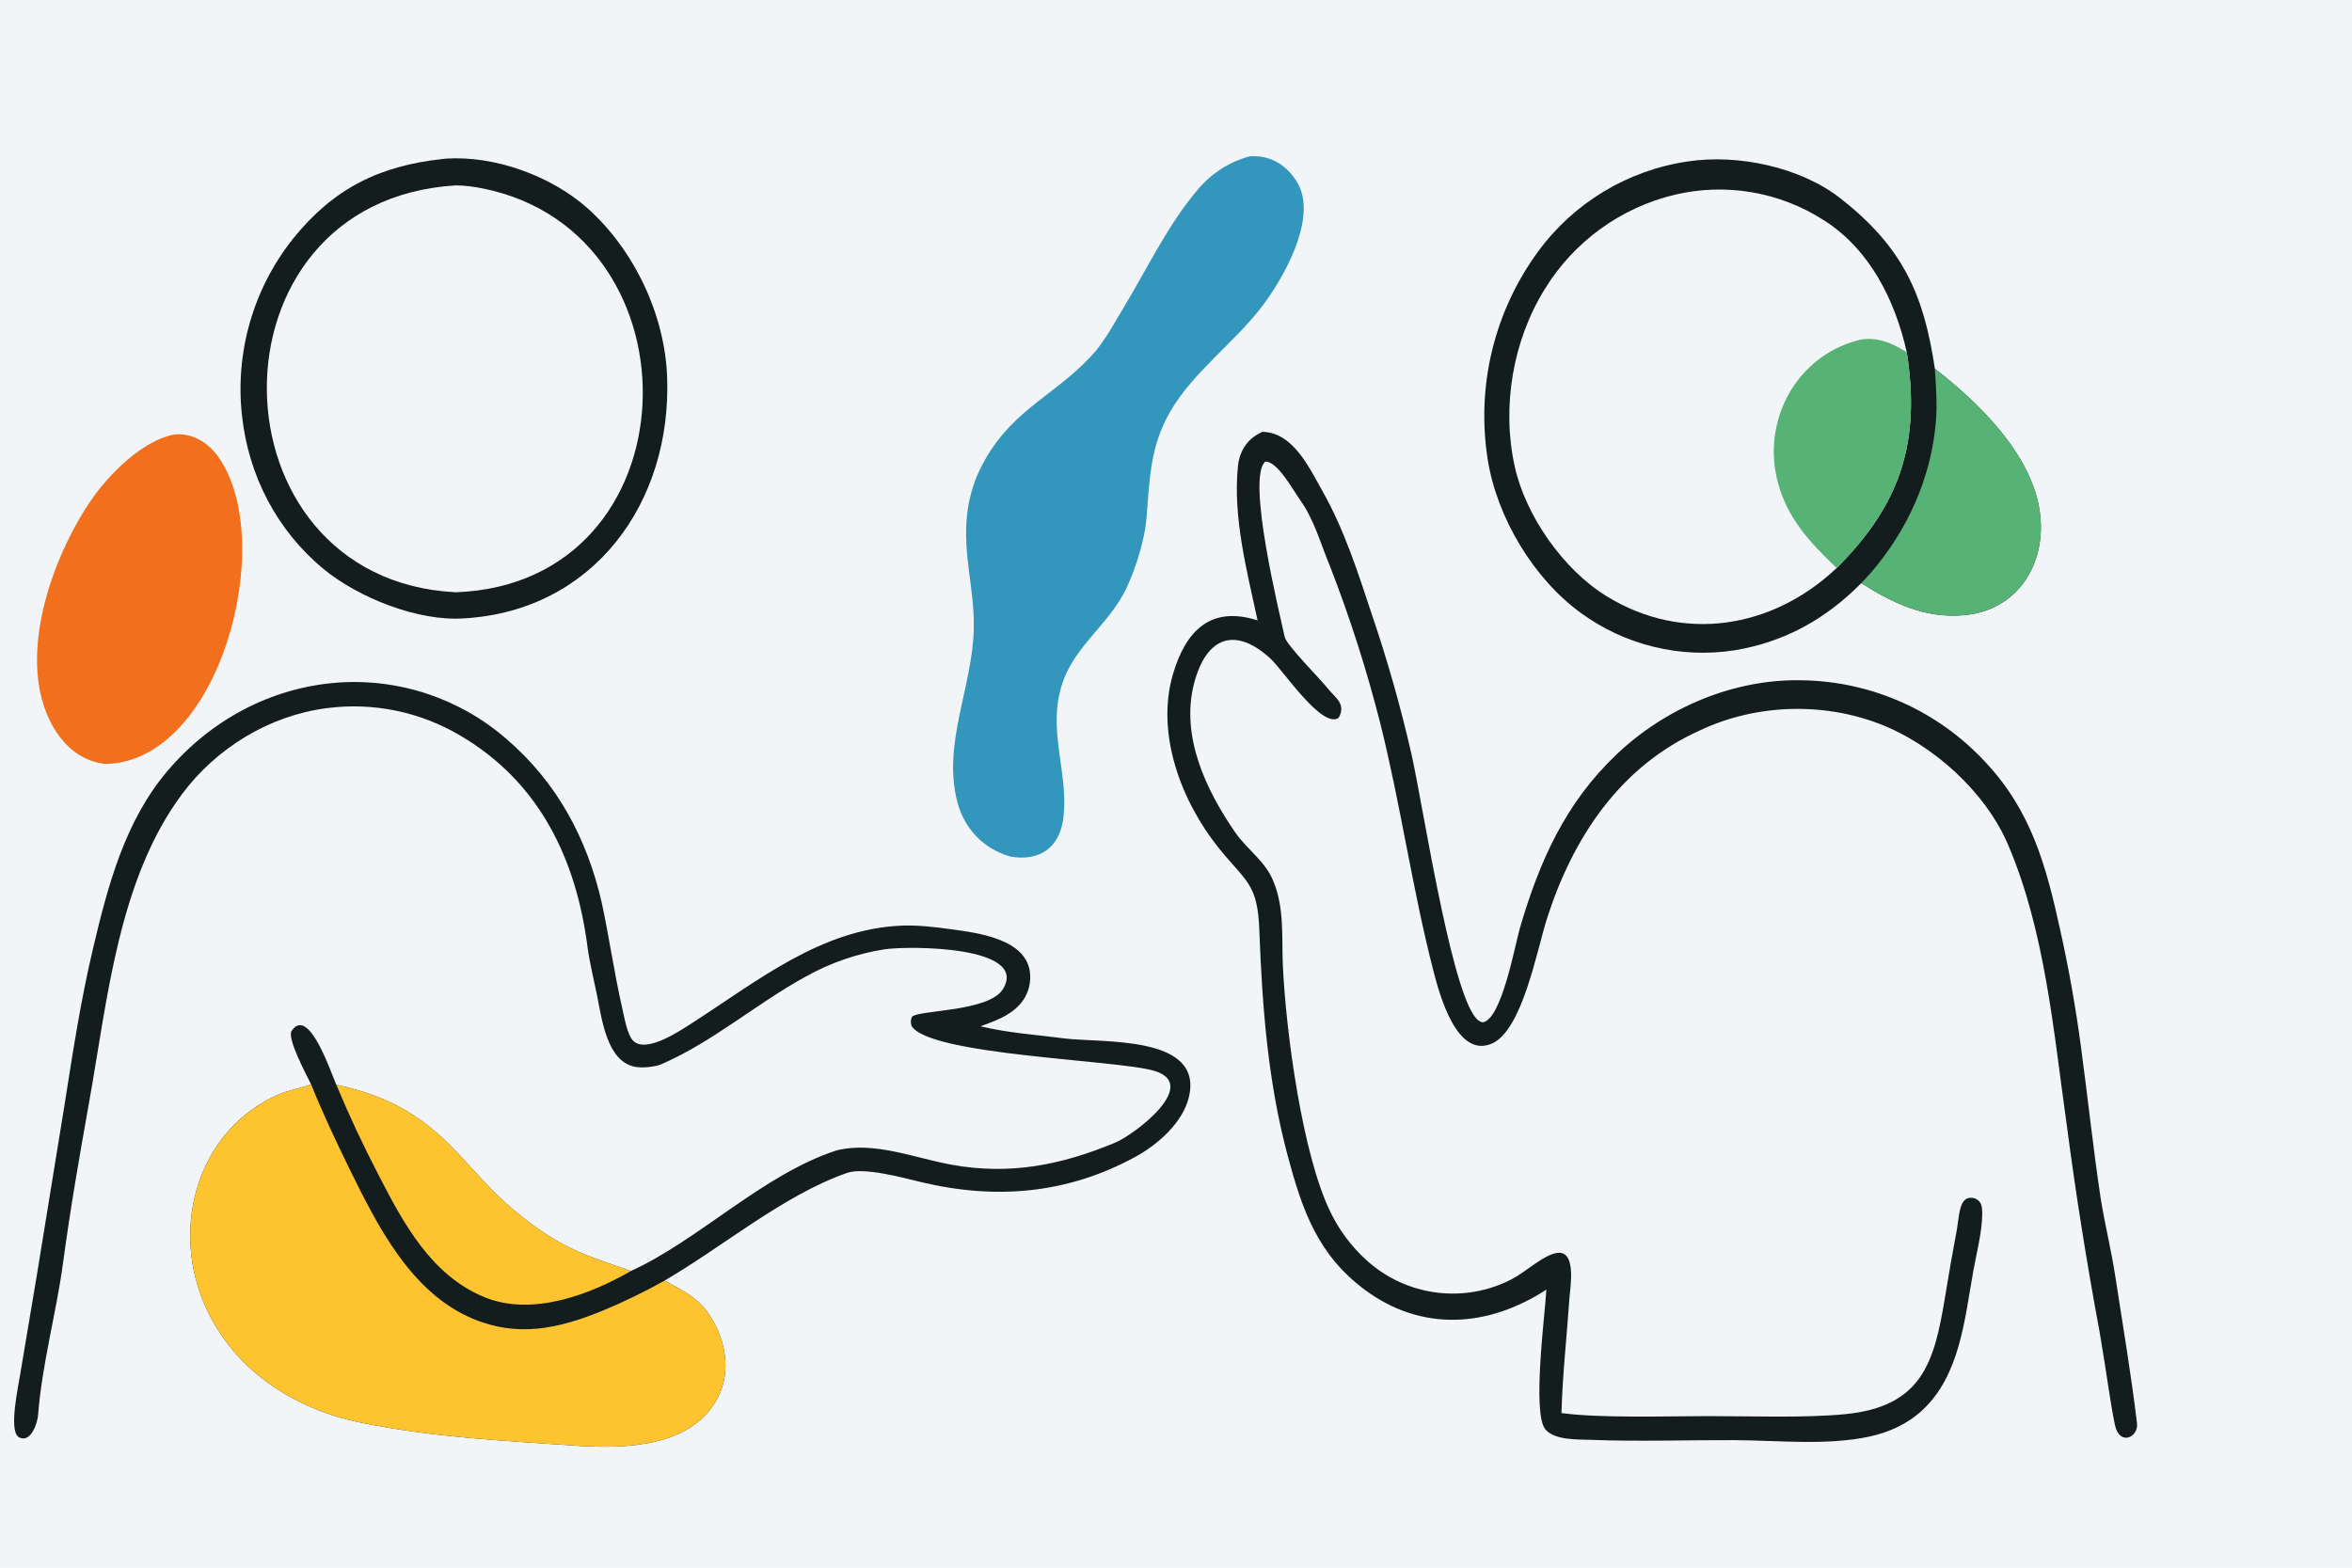 <svg display="block" height="1024" preserveAspectRatio="none" viewBox="0 0 2048 1365" width="1536" xmlns="http://www.w3.org/2000/svg"><path d="m0 0h2048v1365h-2048z" fill="#f2f5f7"/><path d="m1620.7 507.737c-30.84 31.244-66.79 51.283-110.34 58.481-47.11 7.304-95.19-4.358-133.71-32.433-41.38-29.903-73.23-83.338-81.2-133.578-10.16-63.744 5.58-128.903 43.7-180.99 31.15-42.638 78.13-70.969 130.38-78.628 43.8-6.689 98.34 4.888 133.21 32.259 53.77 42.211 72.35 82.8 82.04 148.206 38.1 29.405 84.26 74.346 91.34 124.479 6.32 44.718-18.87 85.984-65.91 90.107-34.03 2.983-61.64-10.266-89.51-27.903z" fill="#141d1d"/><path d="m1684.78 321.054c38.1 29.405 84.26 74.346 91.34 124.479 6.32 44.718-18.87 85.984-65.91 90.107-34.03 2.983-61.64-10.266-89.51-27.903 2.77-2.86 5.46-5.784 8.09-8.77 31.99-36.856 52.66-82.593 56.86-131.475 1.29-15.005.18-31.451-.87-46.438z" fill="#57b275"/><path d="m1599.27 494.585c-55.86 52.763-133.85 65.537-200.52 24.428-37.61-23.187-70.42-70.071-79.86-113.085-11.36-51.705-1.68-109.421 26.37-154.449 25.38-41.265 66.12-70.754 113.24-81.972 44.31-10.434 90.96-2.472 129.3 22.068 40.39 25.464 62.38 70.014 72.54 115.214 11.98 77.694-4.91 131.713-61.07 187.796z" fill="#f2f5f7"/><path d="m1599.27 494.585c-23.31-22.257-43.88-43.803-51.88-77.245-12.56-52.442 17.22-106.935 70.13-120.974 15.08-4.002 29.9 2.007 42.82 10.423 11.98 77.694-4.91 131.713-61.07 187.796z" fill="#57b275"/><path d="m549.427 1106.64c58.886-26.79 115.399-84.44 179.176-105.02 32.659-8.098 68.155 6.82 100.515 12.61 50.552 9.04 95.186.14 141.943-19.327 16.795-6.993 73.949-50.252 34.359-62.42-31.846-9.788-197.162-13.509-211.81-39.432-.651-3.664-.818-4.24.492-7.685 5.076-6.075 66.854-4.201 79.121-24.02 23.427-37.852-82.38-37.95-103.057-34.754-23.999 3.764-47.139 11.758-68.344 23.61-43.077 23.535-81.231 57.106-126.081 76.49-5.209 2.251-16.116 3.308-22.04 2.309-25.208-4.021-29.619-41.619-33.772-62.08-2.606-12.845-6.661-29.322-8.351-42.394-9.872-76.351-41.708-143.498-110.655-183.971-34.988-20.806-75.954-29.248-116.318-23.969-49.599 6.309-96.022 34.507-125.951 74.651-55.469 74.402-65.006 178.549-80.868 267.437-8.476 47.495-16.475 93.185-22.866 140.875-5.944 44.05-18.244 87.69-21.756 132.42-.487 6.21-4.421 18.82-11.574 20.39-1.984.34-4.018-.14-5.641-1.33-8.33-6.12-.008-43.98 1.621-54.26l14.344-85.39 24.327-149.575c7.173-45.621 13.98-90.307 24.641-135.415 12.893-54.552 27.679-111.114 64.74-154.848 37.548-44.306 89.634-72.616 147.881-77.158 53.873-3.987 107.099 13.767 147.79 49.296 43.778 37.753 69.783 86.094 82.649 142.137 6.66 30.869 11.04 62.38 18.135 93.157 1.692 7.341 4.159 22.341 9.474 27.403 11.682 11.126 41.874-9.68 52.198-16.316 56.13-36.125 111.254-81.094 181.001-84.075 14.527-.62 28.584 1.105 42.977 3.063 23.428 3.188 66.993 8.375 69.277 39.115.747 9.663-2.496 19.211-8.973 26.42-9.072 10.128-21.825 14.397-34.212 19.039 24.6 5.888 47.673 7.234 72.912 10.528 32.11 4.191 121.74-3.522 108.46 51.27-5.37 22.176-27.07 41.21-46.546 51.859-59.057 32.23-121.317 37.56-186.317 22.06-16.869-4.03-50.085-13.25-64.909-8.03-55.585 19.58-107.644 64-158.732 93.72 15.845 8.8 29.424 14.78 39.745 30.98 13.425 21.08 18.474 47.89 6.631 70.84-21.809 42.27-78.018 44.69-119.621 42.2-64.503-4.44-128.162-7.39-191.701-20.46-62.788-12.69-118.564-51.83-139.929-113.88-22.603-65.64 2.255-141.802 67.547-171.204 9.129-4.111 19.308-5.769 28.771-9l.8-.278c-3.784-7.852-21.302-40.176-16.978-46.622 15.029-22.406 34.57 37.394 38.869 46.82 45.507 10.009 74.861 26.422 107.124 61.014 20.873 22.38 32.691 37.09 57.264 56.06 33.851 26.13 53.239 31.7 92.219 45.14z" fill="#141d1d"/><path d="m270.929 944.228c9.219 23.121 22.222 50.844 33.245 73.232 24.481 49.72 53.412 107.89 107.301 130.66 39.159 16.55 74.259 8.84 111.916-6.33 18.956-7.8 37.421-16.73 55.295-26.76 15.845 8.8 29.424 14.78 39.745 30.98 13.425 21.08 18.474 47.89 6.631 70.84-21.809 42.27-78.018 44.69-119.621 42.2-64.503-4.44-128.162-7.39-191.701-20.46-62.788-12.69-118.564-51.83-139.929-113.88-22.603-65.64 2.255-141.802 67.547-171.204 9.129-4.111 19.308-5.769 28.771-9z" fill="#fec430"/><path d="m292.82 944.426c45.507 10.009 74.861 26.422 107.124 61.014 20.873 22.38 32.691 37.09 57.264 56.06 33.851 26.13 53.239 31.7 92.219 45.14-36.322 20.9-86.35 39.67-127.495 22.86-46.383-18.95-70.67-64.38-92.302-106.44-13.388-25.676-25.669-51.91-36.81-78.634z" fill="#fec430"/><path d="m385.696 138.403c.995-.144 1.996-.251 3-.321 42.26-2.646 91.175 15.052 122.828 43.171 40.386 36.05 67.303 92.237 69.374 146.776 4.168 109.788-64.165 203.779-176.719 210.383-40.02 2.864-92.31-17.976-122.888-43.341-40.384-33.5-64.947-81.275-70.57-133.068-6.16-55.318 9.87-110.821 44.575-154.336 35.058-43.548 75.127-63.382 130.4-69.264z" fill="#141d1d"/><path d="m396.967 161.432c7.782-.01 16.356 1.217 23.974 2.77 193.047 39.34 184.357 344.068-24.134 351.485-216.421-10.83-222.175-341.098.16-354.255z" fill="#f2f5f7"/><path d="m1099.3 375.999c26.81.507 40.93 31.684 52.19 51.522 18.84 33.19 30.81 70.441 42.75 106.577 13.79 40.423 25.46 81.539 34.96 123.181 9.93 44.921 32.5 193.394 53.67 225.986 2.07 3.191 4.21 6.04 8.12 6.885 16.57-2.004 28.23-67.726 32.62-82.654 16.96-57.651 39.4-108.221 83.89-150.509 43.1-40.974 102.86-66.287 162.66-64.636 60.25 1.163 117.42 26.795 158.38 70.995 40.18 42.577 53.18 90.718 65.27 145.907 7.51 33.633 13.56 67.576 18.12 101.734 5.9 43.651 10.62 88.294 17.15 131.893 3.77 23.58 9.23 45.06 12.88 68.85 6.47 42.11 13.83 85.49 18.86 127.7 1.41 11.83-15.24 20.22-19.27 1.18-1.73-8.22-3.43-18.49-4.81-27.33-2.66-17.8-5.48-35.57-8.47-53.31-11.18-59.94-20.74-120.16-28.67-180.608-11.42-80.796-18.69-168.169-51.13-243.962-19.73-46.102-65.53-87.347-112.04-105.185-49.71-19.066-108.21-17.102-156.44 5.877-69.51 31.111-110.72 93.754-133.16 164.365-8.58 27.004-21.2 96.176-47.45 108.039-30.97 14-46.1-43.064-51.49-64.091-18.14-70.747-28.26-143.728-46.01-214.574-11.82-46.551-26.48-92.336-43.89-137.098-8.03-19.065-13.57-40.136-25.78-57.162-5.82-8.118-19.77-33.963-30.34-33.664-16.82 13.173 12.15 131.424 16.82 152.785 1.53 7.035 31.33 36.915 37.23 44.472 6.34 8.132 16.67 13.494 9.7 25.895-14.37 9.893-48.42-41.402-58.96-51.215-30.7-28.594-56.44-19.815-67.01 21.612-11.66 45.668 10.36 92.236 35.86 129.241 10.69 15.508 26.75 25.328 33.58 43.373 9.52 23.466 6.8 48.644 8.01 73.711 2.75 56.939 16.79 162.519 41 212.759 7.69 16.2 18.5 30.72 31.8 42.74 34.52 31.41 84.93 38.02 126.38 16.58 12.81-6.7 27.7-21.28 39.65-22.92 17.19-2.37 11.25 30.82 10.7 38.79-2.33 34.04-6.01 66.55-6.99 100.62 33.09 4.58 91.56 2.73 126.98 2.67 36.2-.05 85.2 1.76 120.09-1.69 66.86-6.61 77.44-45.04 86.67-100.39 3.3-20.37 6.86-40.69 10.67-60.96 1.25-6.75 1.64-19.5 6.26-24.56 1.48-1.62 3.47-2.44 5.64-2.53 2.76-.12 5.29.97 7.24 2.91 2.82 2.8 2.92 8.09 2.84 11.85-.34 16.15-4.98 33.52-7.85 49.51-7.44 41.32-11.51 90.07-44.06 120.51-12.93 12.09-29.1 19.5-46.31 23.18-37.46 8.02-79.14 3.29-117.31 3.11-41.74-.19-83.57 1.34-125.3-.27-11.46-.44-31.39.5-39.53-9.1-11.79-13.92-.27-100.63.84-121.7-50.78 33.05-108.75 36.95-158.32-.03-40.88-30.5-54.28-69.24-66.98-116.75-17.18-64.255-22.11-129.367-24.62-195.562-1.4-41.701-11.51-42.425-35.81-72.722-32.23-40.413-54.52-98.983-39.47-150.605 11.13-38.154 33.03-60.097 73.73-47.027-9.24-43.074-21.61-89.625-17.1-134.218 1.38-13.648 8.6-24.5 21.36-29.977z" fill="#141d1d"/><path d="m1088.13 136.112c15.63-1.182 28.82 5.411 38.26 17.933 2.13 2.798 3.91 5.834 5.33 9.047 13.37 30.39-14.38 79.455-32.63 103.474-24.15 31.784-59.69 56.896-79.82 91.319-18.21 31.136-18.11 59.81-21.049 94.276-1.51 17.71-9.136 41.976-16.652 58.396-16.406 35.84-50.569 53.577-59.037 93.653-8.386 36.155 7.916 72.161 3.397 108-3.323 26.358-21.156 38.104-46.513 33.556-23.29-6.916-39.94-24.411-45.944-47.942-12.954-50.762 13.612-100.28 14.47-150.989.581-34.338-9.685-63.897-5.86-98.644 1.802-16.931 7.151-33.291 15.7-48.015 26.086-45.921 64.249-57.327 96.552-94.829 9.893-12.336 17.153-26.092 25.274-39.603 20.352-33.859 37.852-70.789 63.582-100.958 11.99-14.066 27.2-23.826 44.94-28.674z" fill="#3396bd"/><path d="m152.227 378.236c16.01-1.226 29.424 7.438 38.315 20.188 51.14 73.334 1.324 264.695-98.576 266.808-34.42-3.788-53.075-36.857-58.041-68.319-8.34-52.833 15.738-117.777 45.067-160.916 15.622-22.978 45.304-52.834 73.236-57.761z" fill="#f26f1e"/></svg>